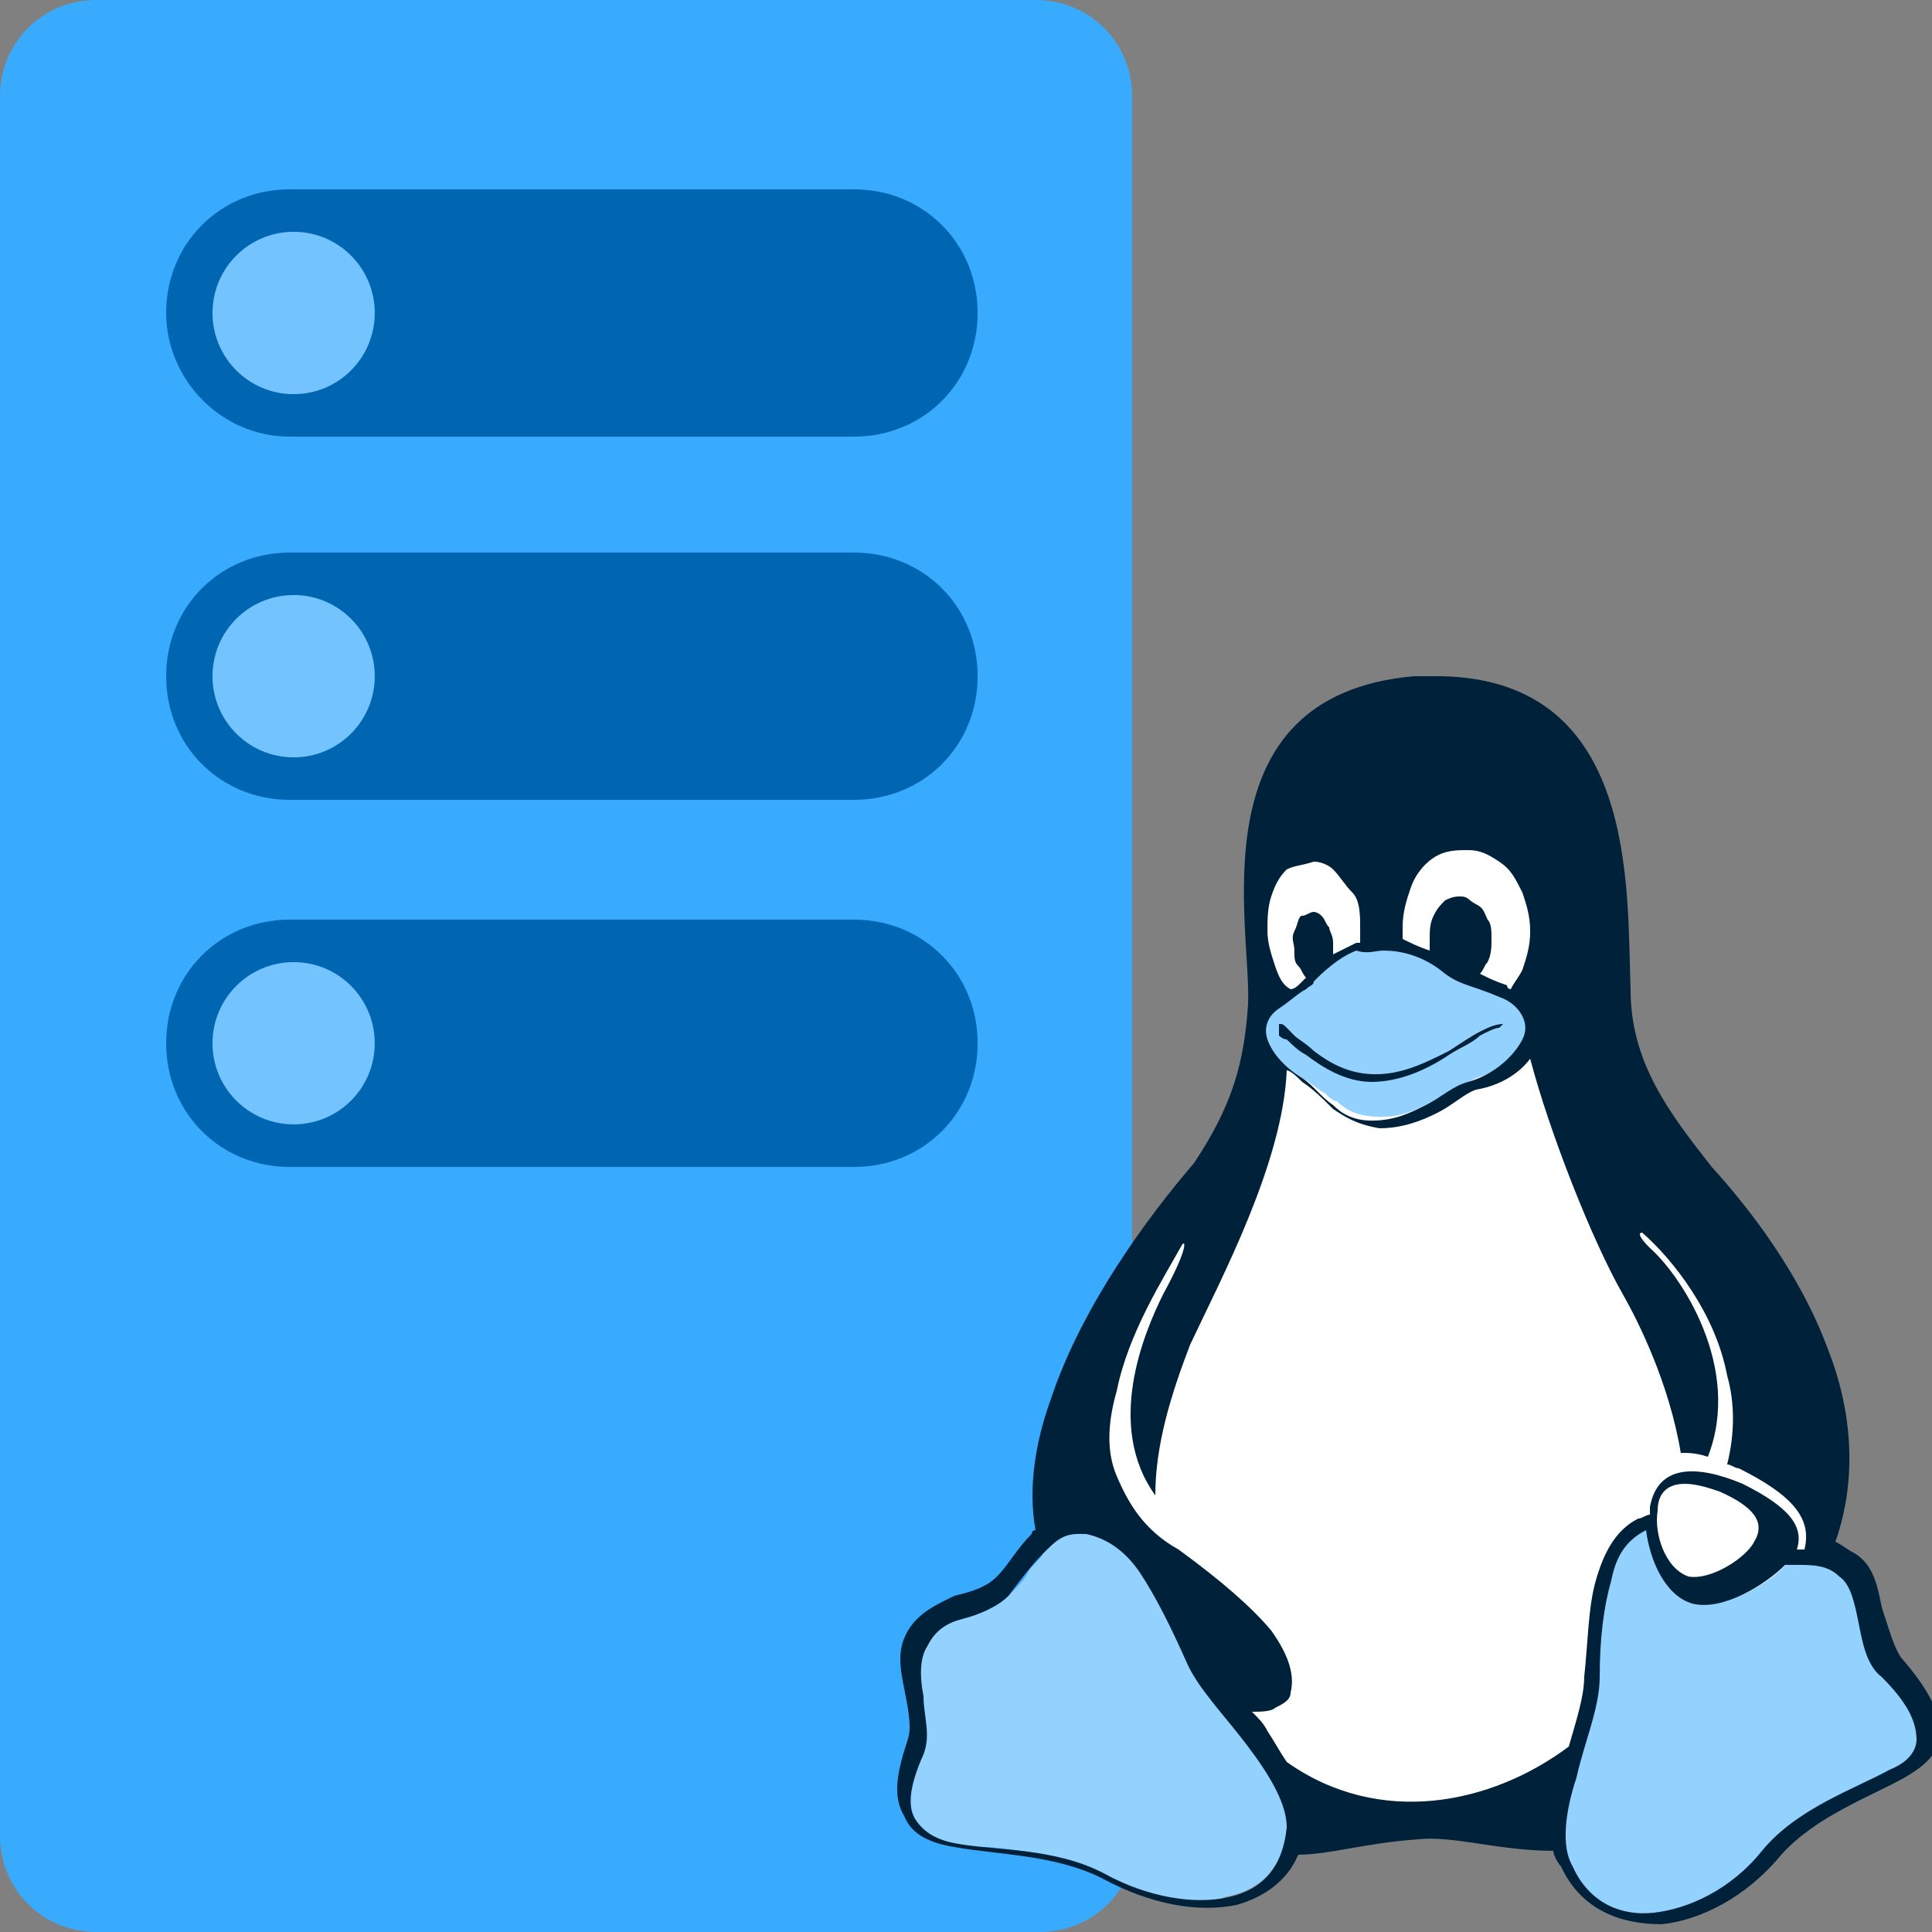 <?xml version="1.0" encoding="UTF-8"?>
<svg xmlns="http://www.w3.org/2000/svg" xmlns:xlink="http://www.w3.org/1999/xlink" width="70pt" height="70pt" viewBox="0 0 70 70" version="1.1">
<rect x="0" y="0" width="70" height="70" fill="#808080" stroke="none"/>
<g id="surface1">
<path style=" stroke:none;fill-rule:nonzero;fill:rgb(57,171,255);fill-opacity:1;" d="M 41.16 66.5 C 41.16 68.461 39.621 70 37.66 70 L 3.5 70 C 1.539 70 0 68.461 0 66.5 L 0 3.5 C 0 1.539 1.539 0 3.5 0 L 37.52 0 C 39.48 0 41.02 1.539 41.02 3.5 L 41.02 66.5 Z M 41.16 66.5 "/>
<path style=" stroke:none;fill-rule:nonzero;fill:rgb(0,102,178);fill-opacity:1;" d="M 6.02 37.801 C 6.02 35.281 7.98 33.32 10.5 33.32 L 30.941 33.32 C 33.461 33.32 35.422 35.281 35.422 37.801 C 35.422 40.32 33.461 42.281 30.941 42.281 L 10.5 42.281 C 7.98 42.281 6.02 40.32 6.02 37.801 Z M 6.02 37.801 "/>
<path style=" stroke:none;fill-rule:nonzero;fill:rgb(115,195,255);fill-opacity:1;" d="M 13.578 37.801 C 13.578 39.422 12.266 40.738 10.641 40.738 C 9.016 40.738 7.699 39.422 7.699 37.801 C 7.699 36.176 9.016 34.859 10.641 34.859 C 12.266 34.859 13.578 36.176 13.578 37.801 Z M 13.578 37.801 "/>
<path style=" stroke:none;fill-rule:nonzero;fill:rgb(0,102,178);fill-opacity:1;" d="M 6.02 24.5 C 6.02 21.98 7.98 20.02 10.5 20.02 L 30.941 20.02 C 33.461 20.02 35.422 21.98 35.422 24.5 C 35.422 27.02 33.461 28.98 30.941 28.98 L 10.5 28.98 C 7.98 28.98 6.02 27.02 6.02 24.5 Z M 6.02 24.5 "/>
<path style=" stroke:none;fill-rule:nonzero;fill:rgb(115,195,255);fill-opacity:1;" d="M 13.578 24.5 C 13.578 26.125 12.266 27.441 10.641 27.441 C 9.016 27.441 7.699 26.125 7.699 24.5 C 7.699 22.875 9.016 21.559 10.641 21.559 C 12.266 21.559 13.578 22.875 13.578 24.5 Z M 13.578 24.5 "/>
<path style=" stroke:none;fill-rule:nonzero;fill:rgb(0,102,178);fill-opacity:1;" d="M 6.02 11.34 C 6.02 8.82 7.98 6.859 10.5 6.859 L 30.941 6.859 C 33.461 6.859 35.422 8.82 35.422 11.34 C 35.422 13.859 33.461 15.82 30.941 15.82 L 10.5 15.82 C 7.98 15.82 6.02 13.719 6.02 11.34 Z M 6.02 11.34 "/>
<path style=" stroke:none;fill-rule:nonzero;fill:rgb(115,195,255);fill-opacity:1;" d="M 13.578 11.34 C 13.578 12.965 12.266 14.281 10.641 14.281 C 9.016 14.281 7.699 12.965 7.699 11.34 C 7.699 9.715 9.016 8.398 10.641 8.398 C 12.266 8.398 13.578 9.715 13.578 11.34 Z M 13.578 11.34 "/>
<path style=" stroke:none;fill-rule:nonzero;fill:rgb(255,255,255);fill-opacity:1;" d="M 54.602 28.559 L 50.82 29.398 L 46.059 30.801 L 45.5 32.762 L 45.5 38.078 L 43.961 43.82 L 41.02 47.039 L 39.059 53.48 C 39.059 53.48 42.141 56.699 42.141 57.398 C 42.281 57.961 44.801 64.68 44.801 64.68 L 47.738 65.801 L 53.762 65.801 L 60.059 65.238 L 65.801 59.5 L 65.801 53.621 L 61.879 44.238 L 58.941 39.621 L 57.82 36.398 L 56.559 30.102 L 55.441 28.422 C 55.578 28.422 54.602 28.422 54.602 28.559 Z M 54.602 28.559 "/>
<path style=" stroke:none;fill-rule:nonzero;fill:rgb(147,209,255);fill-opacity:1;" d="M 54.461 35.98 C 54.039 35.84 53.762 35.699 53.48 35.559 C 53.059 35.422 52.781 35.281 52.5 35.141 C 51.66 34.578 50.961 34.301 50.262 34.301 L 50.121 34.301 C 49.84 34.301 49.559 34.301 49.141 34.441 C 48.441 34.719 48.02 35.141 47.602 35.422 L 47.461 35.559 L 47.18 35.84 C 47.039 35.98 46.621 36.262 46.199 36.539 C 45.781 36.82 45.641 37.238 45.781 37.66 C 45.922 38.219 46.34 38.641 47.18 39.059 C 47.461 39.199 47.738 39.48 48.02 39.621 C 48.16 39.762 48.301 39.898 48.441 39.898 C 48.719 40.18 49.141 40.461 49.98 40.461 L 50.121 40.461 C 50.82 40.461 51.379 40.18 51.941 39.898 C 52.078 39.762 52.219 39.762 52.5 39.621 C 52.781 39.48 53.199 39.199 53.48 39.059 C 54.461 38.781 55.301 38.078 55.578 37.379 C 55.719 37.102 55.719 36.68 55.578 36.398 C 55.301 36.539 54.879 36.262 54.461 35.98 Z M 68.32 60.762 C 67.898 60.34 67.762 59.641 67.621 58.941 L 67.621 58.66 C 67.48 57.82 67.199 57.262 66.922 56.98 C 66.359 56.559 65.941 56.422 65.238 56.559 L 64.82 56.559 C 64.262 57.262 62.859 58.102 61.879 58.102 L 61.461 58.102 C 60.48 57.82 59.922 56.699 59.781 55.578 L 59.781 55.441 L 59.5 55.441 C 58.941 55.719 58.52 56.422 58.238 57.398 C 57.961 58.379 57.961 59.5 57.82 60.898 C 57.82 61.602 57.539 62.441 57.262 63.422 C 57.121 63.84 56.98 64.121 56.98 64.539 C 56.559 66.078 56.559 67.199 56.84 67.762 C 57.398 68.879 58.379 69.578 59.641 69.578 L 59.922 69.578 C 61.32 69.441 62.719 68.602 63.84 67.34 C 64.82 66.219 66.219 65.52 67.34 64.961 C 67.762 64.68 68.18 64.539 68.461 64.398 C 69.16 63.98 69.441 63.699 69.441 63.141 C 69.441 62.441 69.16 61.738 68.32 60.762 Z M 44.66 62.301 C 44.102 61.602 43.398 60.898 43.121 60.199 C 42.559 59.078 42 57.82 41.441 56.98 C 40.738 56.141 40.18 55.578 39.48 55.578 L 39.059 55.578 C 38.5 55.578 38.078 55.859 37.801 56.281 C 37.66 56.559 37.379 56.699 37.238 56.98 C 37.102 57.262 36.82 57.539 36.539 57.82 C 36.121 58.238 35.559 58.379 35.141 58.52 C 35 58.52 35 58.52 34.859 58.66 C 34.301 58.801 33.879 59.078 33.461 59.641 C 33.18 60.059 33.32 60.762 33.32 61.461 L 33.32 61.738 C 33.461 62.301 33.461 63 33.32 63.559 C 32.898 64.68 32.898 65.52 33.039 65.941 C 33.18 66.359 33.738 66.641 34.441 66.781 C 34.859 66.922 35.422 66.922 35.84 66.922 C 37.102 67.059 38.5 67.199 39.762 67.898 C 41.02 68.461 42.281 68.879 43.398 68.879 C 43.82 68.879 44.102 68.879 44.379 68.738 C 45.781 68.461 46.48 67.621 46.621 66.219 C 46.762 65.52 46.199 64.539 45.219 63.141 C 45.078 63 44.941 62.719 44.66 62.301 Z M 44.66 62.301 "/>
<path style=" stroke:none;fill-rule:nonzero;fill:rgb(0,33,58);fill-opacity:1;" d="M 52.219 24.5 L 51.238 24.5 C 43.262 25.199 45.359 33.602 45.219 36.398 C 45.078 38.5 44.66 40.039 43.262 42.141 C 41.578 44.102 39.199 47.32 38.078 50.68 C 37.52 52.219 37.238 53.898 37.52 55.441 C 37.379 55.441 37.379 55.578 37.379 55.578 C 36.82 56.141 36.539 56.699 36.121 57.121 C 35.699 57.539 35.141 57.68 34.578 57.82 C 34.02 58.102 33.32 58.379 32.898 59.078 C 32.48 59.781 32.621 60.48 32.762 61.18 C 32.898 61.879 33.039 62.578 32.898 63 C 32.48 64.262 32.34 65.102 32.762 65.801 C 33.039 66.5 33.738 66.781 34.578 66.922 C 36.121 67.199 38.219 67.199 39.898 68.039 L 40.039 67.762 L 39.898 68.039 C 41.719 69.02 43.398 69.301 44.801 69.02 C 45.781 68.738 46.621 68.18 47.039 67.199 C 48.16 67.199 49.422 66.781 51.379 66.641 C 52.641 66.5 54.32 67.059 56.281 67.059 C 56.281 67.199 56.422 67.48 56.559 67.621 C 57.262 69.16 58.66 69.719 60.199 69.719 C 61.602 69.578 63.281 68.738 64.539 67.199 L 64.262 67.059 L 64.539 67.199 C 65.801 65.801 67.762 65.102 69.02 64.398 C 69.719 63.98 70.281 63.559 70.281 62.719 C 70.281 62.02 69.859 61.18 68.879 60.059 C 68.602 59.641 68.461 59.078 68.18 58.238 C 68.039 57.539 67.898 56.699 67.199 56.281 C 66.922 56.141 66.781 56 66.5 55.859 C 67.34 53.48 67.059 50.961 66.219 48.859 C 65.238 46.199 63.422 43.82 62.02 42.281 C 60.48 40.32 59.078 38.5 59.078 35.84 C 58.941 32.199 59.359 24.641 52.219 24.5 Z M 53.199 30.801 C 53.621 30.801 53.898 30.941 54.32 31.219 C 54.738 31.5 54.879 31.781 55.16 32.34 C 55.301 32.762 55.441 33.18 55.441 33.738 C 55.441 34.301 55.301 34.719 55.16 35.141 C 55.02 35.422 54.879 35.559 54.738 35.84 C 54.738 35.84 54.602 35.84 54.602 35.699 C 54.18 35.559 53.898 35.422 53.621 35.281 C 53.762 35.141 53.762 35 53.898 34.859 C 54.039 34.578 54.039 34.301 54.039 34.02 C 54.039 33.738 54.039 33.461 53.898 33.32 C 53.762 33.039 53.762 32.898 53.48 32.762 C 53.199 32.621 53.199 32.48 52.922 32.48 C 52.781 32.48 52.641 32.48 52.359 32.621 C 52.219 32.762 52.078 32.898 51.941 33.18 C 51.801 33.461 51.801 33.738 51.801 34.02 L 51.801 34.441 C 51.379 34.301 51.102 34.16 50.82 34.02 L 50.82 33.602 C 50.82 33.039 50.961 32.621 51.102 32.199 C 51.238 31.781 51.52 31.359 51.941 31.078 C 52.359 30.801 52.781 30.801 53.199 30.801 Z M 47.602 31.219 C 47.879 31.219 48.16 31.359 48.301 31.5 C 48.578 31.781 48.719 32.059 49 32.34 C 49.281 32.621 49.281 33.18 49.281 33.602 L 49.281 34.16 L 49.141 34.16 L 48.301 34.578 L 48.301 34.16 C 48.301 33.879 48.16 33.738 48.16 33.602 C 48.02 33.461 48.02 33.32 47.879 33.18 C 47.738 33.039 47.602 33.039 47.602 33.039 C 47.461 33.039 47.32 33.18 47.18 33.18 C 47.039 33.18 47.039 33.461 46.898 33.738 C 46.762 34.02 46.898 34.16 46.898 34.441 C 46.898 34.719 46.898 34.859 47.039 35 C 47.18 35.141 47.18 35.281 47.32 35.422 L 47.039 35.699 C 47.039 35.699 46.898 35.84 46.762 35.84 C 46.48 35.699 46.34 35.422 46.199 35 C 46.059 34.578 45.922 34.16 45.922 33.738 C 45.922 33.32 45.922 32.898 46.059 32.48 C 46.199 32.059 46.34 31.781 46.621 31.5 C 46.898 31.359 47.18 31.359 47.602 31.219 C 47.602 31.359 47.602 31.219 47.602 31.219 Z M 50.121 34.441 C 50.68 34.441 51.52 34.578 52.359 35.281 C 52.922 35.699 53.34 35.699 54.32 36.121 C 54.738 36.262 55.02 36.539 55.16 36.82 C 55.301 37.102 55.301 37.379 55.16 37.66 C 54.879 38.219 54.18 38.922 53.199 39.199 C 52.641 39.34 52.219 39.762 51.66 40.039 C 51.102 40.32 50.539 40.602 49.699 40.602 C 49 40.602 48.578 40.32 48.301 40.039 C 47.879 39.762 47.602 39.34 47.18 39.059 C 46.48 38.641 46.059 38.078 45.922 37.66 C 45.781 37.238 45.922 36.82 46.34 36.539 C 46.762 36.262 47.039 35.98 47.32 35.84 C 47.461 35.699 47.602 35.699 47.602 35.559 C 47.879 35.281 48.441 34.719 49.141 34.441 C 49.559 34.578 49.84 34.441 50.121 34.441 Z M 54.461 37.102 C 54.18 37.102 53.898 37.238 53.621 37.379 C 53.34 37.52 52.922 37.801 52.5 38.078 C 51.66 38.5 50.82 38.922 49.84 38.922 C 48.859 38.922 48.16 38.5 47.602 38.078 C 47.32 37.801 47.039 37.66 46.898 37.52 L 46.621 37.238 C 46.48 37.102 46.48 37.102 46.34 37.102 L 46.34 37.52 C 46.34 37.52 46.48 37.66 46.621 37.66 C 46.762 37.801 47.039 38.078 47.32 38.219 C 47.879 38.641 48.719 39.199 49.699 39.199 C 50.68 39.199 51.66 38.781 52.5 38.219 C 52.922 37.941 53.34 37.801 53.621 37.52 C 53.898 37.379 54.18 37.238 54.32 37.238 Z M 55.441 38.359 C 56.141 41.02 57.68 44.941 58.801 46.898 C 59.359 47.879 60.48 50.121 60.898 52.641 C 61.18 52.641 61.461 52.641 61.879 52.781 C 63.141 49.559 60.898 46.199 59.781 45.219 C 59.359 44.801 59.359 44.66 59.5 44.66 C 60.621 45.641 62.16 47.602 62.578 49.84 C 62.859 50.82 62.859 51.941 62.578 53.059 C 62.719 53.059 62.859 53.199 63 53.199 C 64.961 54.18 65.66 55.02 65.379 56.141 L 65.102 56.141 C 65.379 55.301 64.82 54.602 63.141 53.762 C 61.461 53.059 60.059 53.059 59.781 54.602 L 59.781 54.879 C 59.641 54.879 59.5 55.02 59.359 55.02 C 58.52 55.441 58.102 56.281 57.82 57.262 C 57.539 58.238 57.539 59.5 57.398 60.762 C 57.398 61.461 57.121 62.301 56.84 63.281 C 54.039 65.379 49.98 66.219 46.621 63.84 C 46.34 63.422 46.199 63.141 45.922 62.719 C 45.781 62.441 45.641 62.301 45.359 62.02 C 45.641 62.02 46.059 62.02 46.199 61.879 C 46.48 61.738 46.762 61.602 46.762 61.32 C 46.898 60.762 46.762 60.059 46.059 59.078 C 45.359 58.238 44.238 57.262 42.699 56.141 C 41.441 55.441 40.879 54.461 40.461 53.48 C 40.039 52.5 40.18 51.379 40.461 50.398 C 40.879 48.301 42.141 46.34 42.84 45.078 C 42.98 44.941 42.98 45.359 42.141 46.898 C 41.441 48.301 40.039 51.66 41.859 54.18 C 41.859 52.359 42.422 50.539 43.121 48.719 C 44.238 46.34 46.48 42.141 46.621 38.781 C 46.762 38.781 47.039 39.059 47.18 39.199 C 47.602 39.48 47.879 39.762 48.301 40.18 C 48.719 40.461 49.141 40.738 49.98 40.879 C 50.82 40.879 51.52 40.602 52.078 40.32 C 52.641 40.039 53.059 39.621 53.48 39.48 C 54.32 39.34 55.02 38.922 55.441 38.359 Z M 61.039 53.762 C 61.461 53.762 61.879 53.898 62.301 54.039 C 63.559 54.602 63.98 55.16 63.559 55.859 C 63.281 56.422 62.02 57.262 61.18 57.121 C 60.34 56.84 59.922 55.578 60.059 54.738 C 60.059 54.039 60.48 53.762 61.039 53.762 Z M 59.641 55.441 C 59.781 56.559 60.34 57.82 61.32 58.102 C 62.441 58.379 63.98 57.398 64.68 56.699 L 65.102 56.699 C 65.66 56.699 66.219 56.699 66.641 57.121 C 67.059 57.398 67.199 58.102 67.34 58.801 C 67.48 59.5 67.621 60.34 68.18 60.762 C 69.16 61.738 69.441 62.441 69.441 63 C 69.441 63.422 69.16 63.84 68.461 64.121 C 67.199 64.82 65.102 65.52 63.84 67.059 C 62.719 68.461 61.18 69.16 59.922 69.301 C 58.66 69.441 57.539 68.879 56.98 67.621 C 56.559 66.922 56.699 65.66 57.121 64.398 C 57.398 63.141 57.961 61.879 57.961 60.762 C 57.961 59.359 58.102 58.238 58.379 57.262 C 58.52 56.559 58.801 55.859 59.641 55.441 C 59.5 55.578 59.5 55.578 59.641 55.441 Z M 39.059 55.578 L 39.34 55.578 C 40.039 55.719 40.738 56.141 41.301 56.98 C 41.859 57.82 42.422 58.941 42.98 60.199 C 43.398 61.18 44.379 62.16 45.219 63.281 C 46.059 64.398 46.621 65.379 46.621 66.219 C 46.48 67.621 45.781 68.461 44.52 68.738 C 43.262 69.02 41.578 68.738 40.039 67.898 C 38.219 66.922 35.98 67.059 34.578 66.781 C 33.879 66.641 33.461 66.359 33.18 65.941 C 32.898 65.52 32.898 64.82 33.461 63.559 C 33.738 62.859 33.461 62.16 33.461 61.461 C 33.32 60.762 33.32 60.059 33.602 59.641 C 33.879 59.078 34.301 58.801 34.859 58.66 C 35.422 58.52 36.121 58.238 36.539 57.82 C 36.961 57.262 37.379 56.699 37.801 56.281 C 38.219 55.859 38.5 55.578 39.059 55.578 Z M 39.059 55.578 "/>
</g>
</svg>
